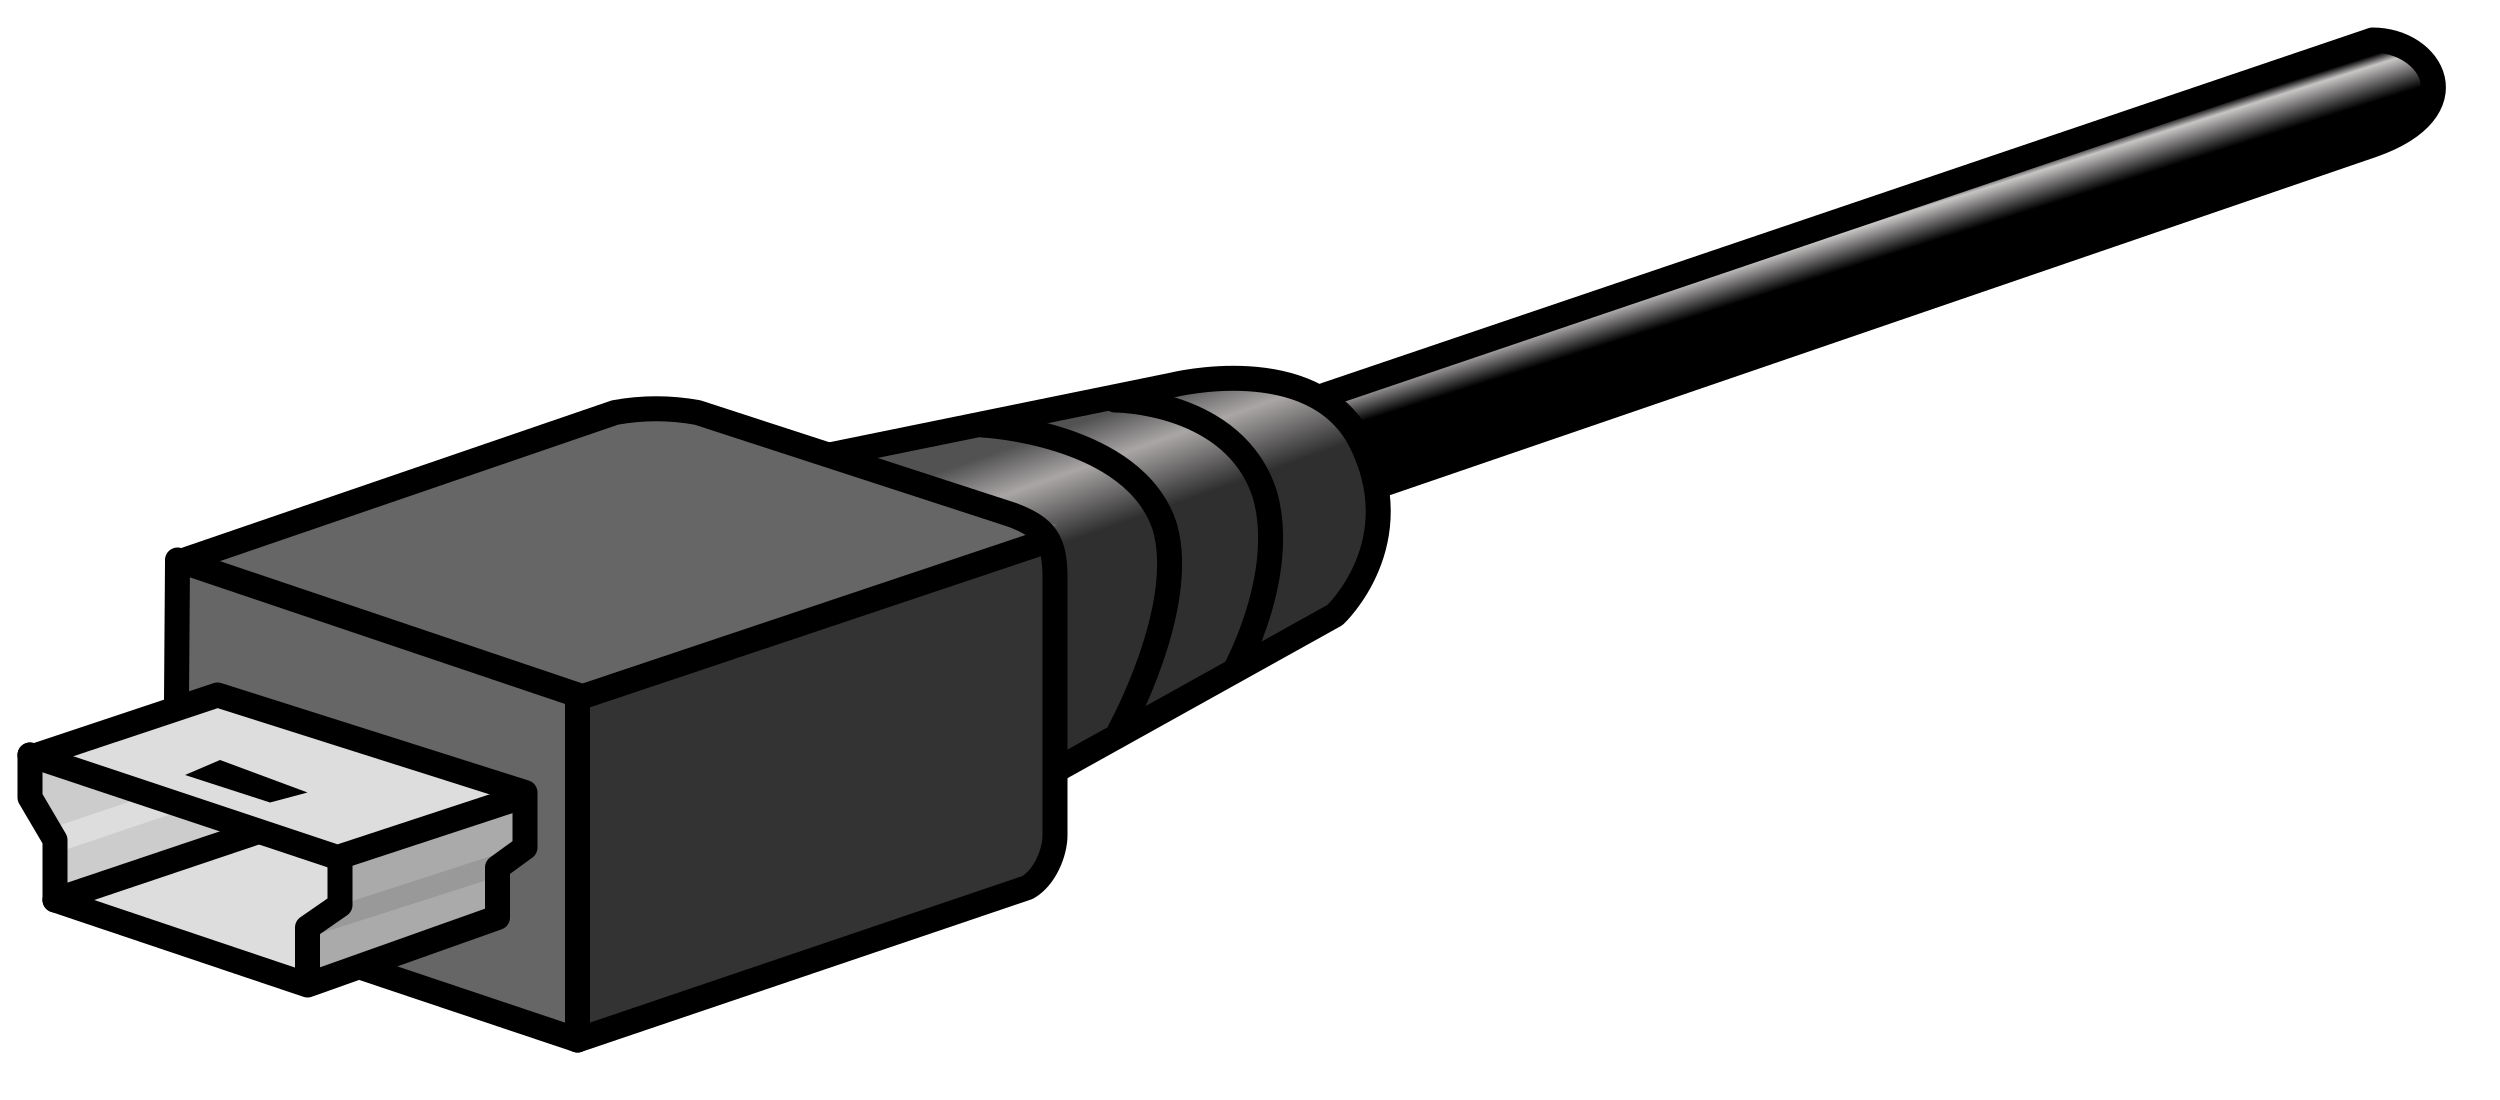 <svg xmlns="http://www.w3.org/2000/svg" viewBox="0 0 100 44"><defs><linearGradient id="Gradient-0" x1="15.8" y1="-7.6" x2="16.4" y2="-5.7" gradientUnits="userSpaceOnUse"><stop offset="0" stop-color="#000"/><stop offset=".2" stop-color="#c8c5c5"/><stop offset=".9" stop-color="#000"/></linearGradient><linearGradient id="Gradient-1" x1="1.1" y1="-10.8" x2="4" y2="-2.6" gradientUnits="userSpaceOnUse"><stop offset="0" stop-color="#525253"/><stop offset=".2" stop-color="#aaa6a6"/><stop offset=".5" stop-color="#2f2f2f"/></linearGradient></defs><g transform="translate(7.7,3.6)"><path d="M-35.2 13.7l59.2-20.3c4-1.4 2.4-4.2 0-4.2l-64.6 21.9c0 0 5.4 2.6 5.4 2.6Z" stroke="#000" fill="url(#Gradient-0)" stroke-linecap="round" stroke-linejoin="round" transform="translate(63.2,8.8)"/><path d="M-5.9 5.5l12.4-6.9c0 0 3.1-2.9 1-7c-1.9-3.6-7.5-2.2-7.5-2.2l-14.7 3l8.8 5.3Z" stroke="#000" fill="url(#Gradient-1)" stroke-linecap="round" stroke-linejoin="round" transform="translate(39.2,22.4)"/><g transform="translate(-0.7,12.4)"><path d="M37.6 0c0 0 4.8 0 6 3.8c.9 3.2-1.2 7-1.2 7" stroke="#000" fill="none" stroke-linecap="round" stroke-linejoin="round"/><path d="M32.3 1c0 0 6.1 .3 7.3 4.1c.9 3.2-1.8 8.1-1.8 8.1" stroke="#000" fill="none" stroke-linecap="round" stroke-linejoin="round"/><path d="M16.2 25.6l17.4-6c.8-0.4 1.6-1.4 1.7-2.3v-10.8c-0.2-0.6-0.5-0.8-1-0.6l-18.1 6c0 0 0 13.7 0 13.7Z" fill="#333"/><path d="M16.1 11.8v13.9l-16.1-5.5v-13.8c0 0 16.1 5.3 16.1 5.3Z" fill="#666"/><path d="M16.2 11.8l-16.1-5.4l19.1-6.4l16.1 5c0 0-19.1 6.8-19.1 6.8Z" fill="#666"/><path d="M34.4 5.8l-18.2 6.1" stroke="#000" fill="none" stroke-linecap="round" stroke-linejoin="round"/><path d="M.1 6.5l-0.1 13.7l16.1 5.4l18-6.1c.7-0.4 1.1-1.4 1.1-2.1v-10.3c0-1.5-0.4-2-1.7-2.5l-12.6-4.1c-1.1-0.2-2.2-0.2-3.3 0c0 0-17.5 6-17.5 6Z" stroke="#000" fill="none" stroke-linecap="round" stroke-linejoin="round"/><path d="M16.1 25.6v-13.8l-16-5.4" stroke="#000" fill="none" stroke-linecap="round" stroke-linejoin="round"/></g><g transform="translate(-6.5,24.2)"><path d="M1 8.2v-2.4l-1-1.7v-1.6l7.6-2.5l12.2 3.9v2.2l-1.1 .8v2l-7.6 2.6c0 0-10.1-3.3-10.1-3.3Z" fill="#ccc"/><path d="M1 8.2l10.1-3.4l7.5 2.1v2l-7.5 2.6c0 0-10.1-3.3-10.1-3.3Z" fill="#ddd"/><path d="M1 5.8l10.1-3.4" fill="none" stroke-linecap="round" stroke-linejoin="round" stroke="#ddd"/><path d="M1 8.2l10.1-3.4" fill="none" stroke-linecap="round" stroke-linejoin="round" stroke="#000"/><path d="M12.3 6.5l-12.3-4.1l7.5-2.4l12.3 4.1c0 0-7.5 2.4-7.5 2.4Z" fill="#ddd"/><path d="M19.8 4.1v2l-1.1 .8v2l-7.6 2.6v-2.2l1.3-0.9v-1.9c0 0 7.4-2.4 7.4-2.4Z" fill="#aaa"/><path d="M12.4 8.4l-1.3 1.3l7.5-2.4l1.2-1.3c0 0-7.4 2.4-7.4 2.4Z" fill="#999"/><path d="M11.1 11.5v-2.2l1.3-0.9v-1.9" stroke="#000" fill="none" stroke-linecap="round" stroke-linejoin="round"/><path d="M0 2.4v1.7l1 1.7v2.4l10.1 3.4l7.6-2.7v-2l1.1-0.8v-2.2l-12.3-3.9c0 0-7.5 2.5-7.5 2.5Z" stroke="#000" fill="none" stroke-linecap="round" stroke-linejoin="round"/><path d="M0 2.4l12.3 4.1l7.3-2.4" stroke="#000" fill="none" stroke-linecap="round" stroke-linejoin="round"/><path d="M6.2 3.2l3.4 1.1l1.5-0.4l-3.5-1.3c0 0-1.4 .6-1.4 .6Z"/></g></g></svg>